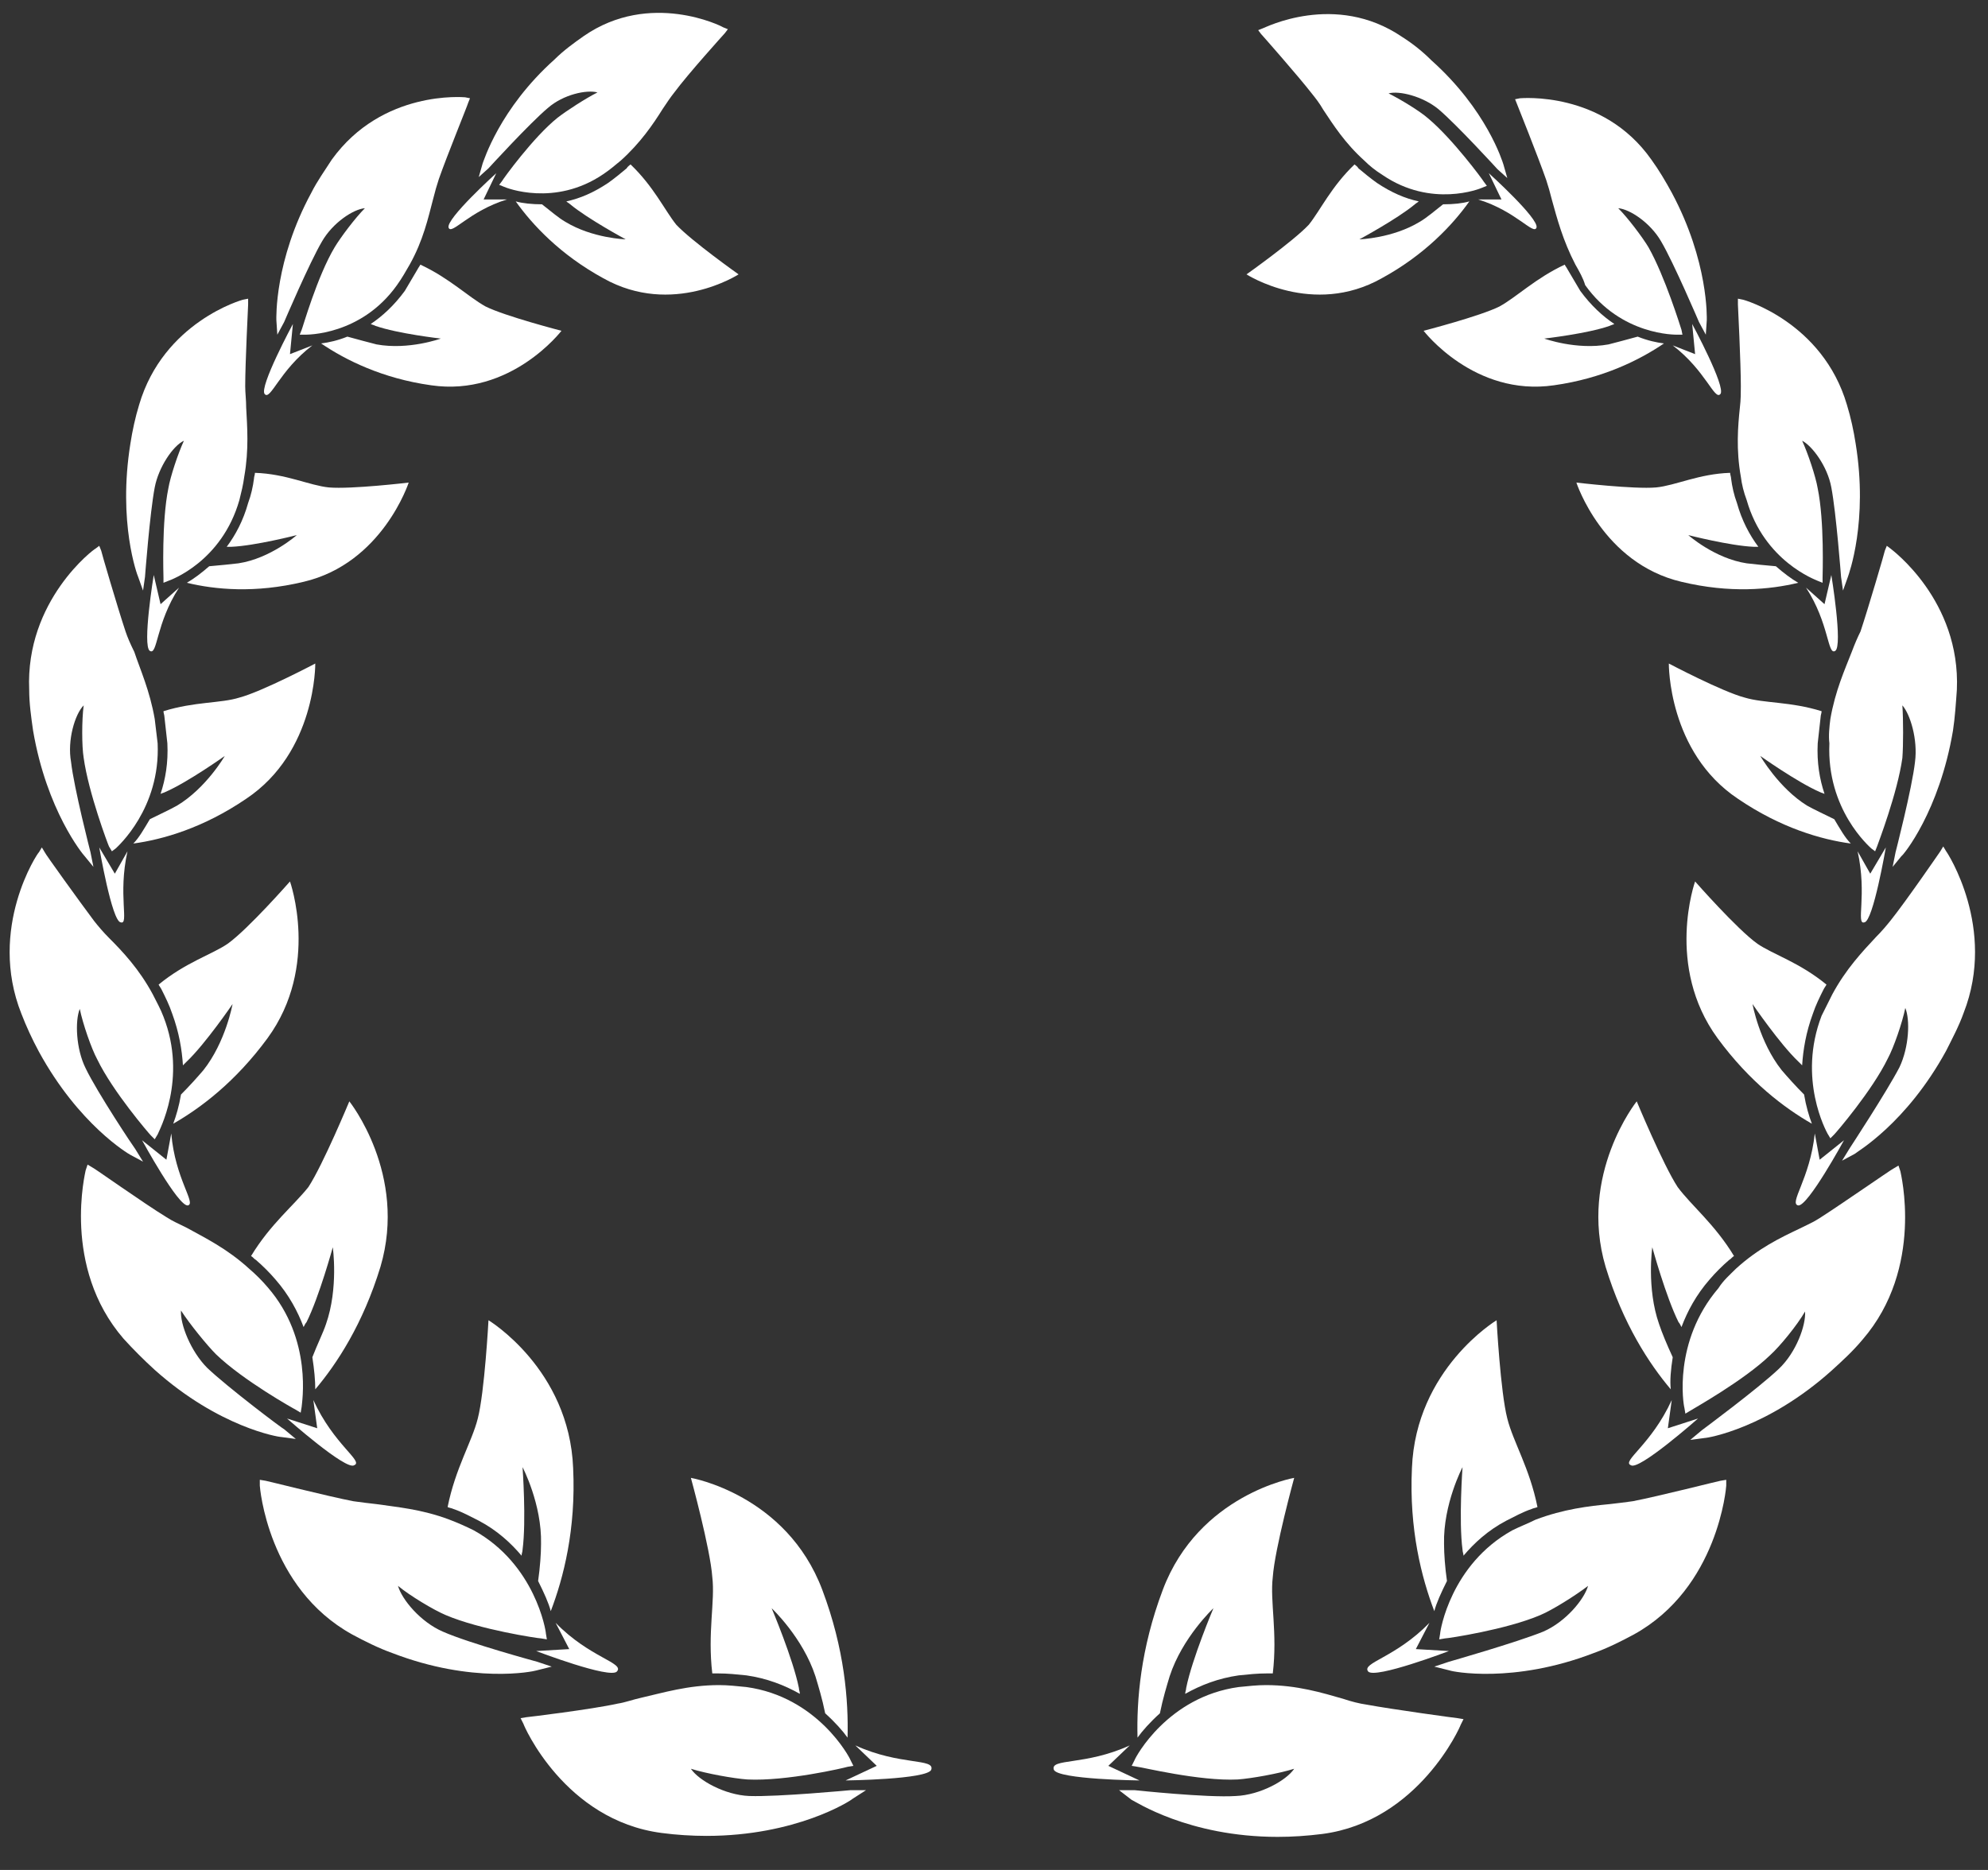 <?xml version="1.0" encoding="utf-8"?>
<!-- Generator: Adobe Illustrator 19.1.0, SVG Export Plug-In . SVG Version: 6.00 Build 0)  -->
<svg version="1.2" baseProfile="tiny" id="Layer_1" xmlns="http://www.w3.org/2000/svg" xmlns:xlink="http://www.w3.org/1999/xlink"
	 x="0px" y="0px" viewBox="0 0 204.3 192.2" xml:space="preserve">
<rect x="0" y="0" width="204.3" height="192.2" fill="#333333" stroke="none"/>
<g>
	<g>
		<g>
			<path fill="#FFFFFF" d="M73.2,172c0.2,0,0.4,0,0.6,0c1,0,1.9,0.1,2.9,0.2c2.1,0.3,3.9,1,5.5,1.9c0-0.2-0.1-0.4-0.1-0.6
				c-0.6-3-2.8-8.2-2.8-8.2s3.2,3,4.5,7c0.3,1,0.7,2.3,1,3.8c1,0.9,1.8,1.8,2.3,2.5c0.1-3.8-0.3-9.1-2.6-15.2
				c-3.7-9.8-13.5-11.5-13.5-11.5s2,7.3,2.2,10.2C73.5,164.6,72.7,167.8,73.2,172z"/>
			<path fill="#FFFFFF" d="M73.9,173.2c0.9,0,1.8,0.1,2.8,0.2c7.3,1,10.6,7.2,10.7,7.5l0.3,0.6l-0.6,0.1c-0.3,0.1-6.3,1.5-10.3,1.3
				c-1.4-0.1-4.2-0.6-5.8-1.1c0.8,1.2,3.5,2.7,6,2.8c3,0.1,10.4-0.6,10.4-0.6l1.6,0l-1.4,0.9c-0.2,0.2-5.8,3.8-15,3.8
				c-1.5,0-3.1-0.1-4.6-0.3c-10-1.3-14.2-11.1-14.2-11.2l-0.3-0.6l0.6-0.1c0.1,0,6.7-0.8,9.4-1.4c0.7-0.1,1.5-0.4,2.4-0.6
				C68.1,174,70.7,173.2,73.9,173.2z"/>
			<path fill="#FFFFFF" d="M87.9,179.4l2.2,2.1l-3.2,1.5c0,0,8.4-0.1,8.8-1.1C96.1,180.7,92.5,181.5,87.9,179.4z"/>
		</g>
		<g>
			<path fill="#FFFFFF" d="M46,154.9c0.2,0.1,0.4,0.1,0.6,0.2c0.9,0.3,1.8,0.8,2.6,1.2c1.9,1,3.3,2.3,4.4,3.6c0-0.2,0.1-0.4,0.1-0.6
				c0.4-3,0-8.5,0-8.5s2,3.8,1.9,7.9c0,1-0.1,2.4-0.3,3.8c0.6,1.2,1.1,2.3,1.3,3.1c1.3-3.4,2.6-8.4,2.3-14.7
				c-0.4-10.2-8.7-15.2-8.7-15.2s-0.4,7.4-1.1,10.1C48.5,148.2,46.8,150.9,46,154.9z"/>
			<path fill="#FFFFFF" d="M46.2,156.2c0.8,0.3,1.7,0.7,2.5,1.1c6.3,3.5,7.4,10.3,7.4,10.6l0.1,0.6l-0.6-0.1c-0.3,0-6.3-0.9-9.8-2.4
				c-1.2-0.5-3.7-2-4.9-3c0.4,1.4,2.3,3.7,4.6,4.7c2.7,1.2,9.7,3.1,9.7,3.1l1.5,0.5l-1.6,0.4c-0.3,0.1-6.5,1.4-14.8-1.8
				c-1.4-0.5-2.8-1.2-4.1-1.9c-8.7-4.8-9.5-15.2-9.5-15.3l0-0.6l0.6,0.1c0.1,0,6.4,1.6,9,2.1c0.7,0.1,1.5,0.2,2.4,0.3
				C40.7,154.9,43.3,155.1,46.2,156.2z"/>
			<path fill="#FFFFFF" d="M57.1,166.8l1.4,2.7l-3.4,0.2c0,0,7.6,2.9,8.3,2.1C64.2,170.9,60.6,170.4,57.1,166.8z"/>
		</g>
		<g>
			<path fill="#FFFFFF" d="M25.8,129.1c0.2,0.1,0.3,0.3,0.5,0.4c0.7,0.6,1.4,1.3,2,2c1.4,1.6,2.3,3.3,2.9,4.9
				c0.1-0.2,0.2-0.4,0.3-0.5c1.3-2.6,2.7-7.7,2.7-7.7s0.6,4.2-0.7,7.9c-0.3,0.9-0.9,2.1-1.4,3.4c0.2,1.3,0.3,2.4,0.3,3.3
				c2.2-2.6,4.9-6.7,6.7-12.6c2.8-9.5-3.2-17-3.2-17s-2.7,6.5-4.2,8.8C30.2,123.9,27.8,125.8,25.8,129.1z"/>
			<path fill="#FFFFFF" d="M25.6,130.4c0.7,0.6,1.3,1.2,1.9,1.9c4.7,5.4,3.5,12,3.5,12.3l-0.1,0.6l-0.5-0.3c-0.2-0.1-5.4-3-8.2-5.7
				c-0.9-0.9-2.7-3.1-3.6-4.5c-0.1,1.4,1,4.2,2.7,5.9c2.1,2,7.8,6.3,7.9,6.3l1.2,1l-1.5-0.2c-0.3,0-6.4-1-13-6.9
				c-1.1-1-2.2-2.1-3.2-3.2c-6.4-7.4-3.9-17.2-3.9-17.3l0.2-0.6l0.5,0.3c0.1,0,5.3,3.7,7.6,5.1c0.6,0.4,1.3,0.7,2.1,1.1
				C21,127.2,23.3,128.3,25.6,130.4z"/>
			<path fill="#FFFFFF" d="M32.2,143.9l0.4,2.9l-3.1-1c0,0,6.1,5.4,6.9,4.8C37.4,150.2,34.3,148.5,32.2,143.9z"/>
		</g>
		<g>
			<path fill="#FFFFFF" d="M16.3,101.2c0.1,0.2,0.2,0.3,0.3,0.5c0.4,0.8,0.8,1.6,1.1,2.5c0.7,1.9,1,3.7,1.1,5.3
				c0.1-0.1,0.3-0.3,0.4-0.4c1.9-1.8,4.7-5.9,4.7-5.9s-0.7,3.9-3,6.8c-0.6,0.7-1.4,1.6-2.3,2.5c-0.2,1.2-0.5,2.2-0.8,3
				c2.8-1.6,6.4-4.3,9.7-8.8c5.4-7.4,2.3-16.1,2.3-16.1s-4.3,4.9-6.4,6.4C21.8,98.1,19.1,98.9,16.3,101.2z"/>
			<path fill="#FFFFFF" d="M15.7,102.2c0.4,0.8,0.8,1.5,1.1,2.3c2.5,6.4-0.5,11.8-0.6,12.1l-0.3,0.5l-0.4-0.4
				c-0.2-0.2-3.9-4.5-5.5-7.8c-0.6-1.1-1.5-3.7-1.8-5.2c-0.5,1.2-0.4,4.1,0.6,6.1c1.2,2.5,5,8.2,5.1,8.3l0.8,1.3l-1.3-0.7
				c-0.2-0.1-5.3-3.1-9.4-10.6c-0.7-1.3-1.3-2.6-1.8-3.9C-1.3,95.4,3.9,87.6,4,87.6l0.3-0.5l0.3,0.5c0,0.1,3.6,5.1,5.1,7.1
				c0.4,0.5,0.9,1.1,1.5,1.7C12.6,97.8,14.3,99.6,15.7,102.2z"/>
			<path fill="#FFFFFF" d="M17.6,116.5l-0.5,2.7l-2.5-2c0,0,3.7,6.8,4.7,6.7C20.2,123.7,18,121.2,17.6,116.5z"/>
		</g>
		<g>
			<path fill="#FFFFFF" d="M16.8,73.1c0,0.2,0.1,0.4,0.1,0.6c0.1,0.9,0.2,1.8,0.3,2.7c0.1,2-0.2,3.7-0.7,5.2
				c0.2-0.1,0.3-0.1,0.5-0.2c2.3-1,6.1-3.7,6.1-3.7s-1.9,3.3-4.9,5.1c-0.7,0.4-1.8,0.9-2.8,1.4c-0.6,1-1.1,1.9-1.7,2.5
				c3-0.4,7.2-1.6,11.6-4.6c7.2-4.8,7.1-13.9,7.1-13.9s-5.5,2.9-7.8,3.5C22.7,72.3,20,72.1,16.8,73.1z"/>
			<path fill="#FFFFFF" d="M15.9,73.9c0.1,0.8,0.2,1.7,0.3,2.5c0.3,6.7-4.1,10.6-4.3,10.8l-0.4,0.3L11.2,87
				c-0.1-0.2-2.1-5.5-2.6-9.1c-0.2-1.2-0.2-3.9,0-5.4c-0.9,0.9-1.7,3.6-1.3,5.8c0.3,2.7,2,9.3,2,9.3l0.3,1.5l-0.9-1.1
				c-0.2-0.2-3.9-4.7-5.3-12.9c-0.2-1.4-0.4-2.8-0.4-4.2c-0.4-9.2,6.7-14.5,6.8-14.5l0.4-0.3l0.2,0.5c0,0.1,1.7,5.9,2.5,8.3
				c0.2,0.6,0.5,1.3,0.9,2.1C14.4,68.8,15.4,71,15.9,73.9z"/>
			<path fill="#FFFFFF" d="M13.1,87.5l-1.3,2.3l-1.6-2.7c0,0,1.3,7.6,2.2,7.7C13.3,95.1,12.1,92,13.1,87.5z"/>
		</g>
		<g>
			<path fill="#FFFFFF" d="M26.2,48.6c0,0.2-0.1,0.4-0.1,0.6c-0.1,0.8-0.3,1.7-0.6,2.5c-0.5,1.8-1.3,3.3-2.2,4.5c0.2,0,0.3,0,0.5,0
				c2.4-0.1,6.7-1.2,6.7-1.2s-2.7,2.4-6,2.9c-0.8,0.1-1.9,0.2-3,0.3c-0.8,0.7-1.6,1.3-2.3,1.7c2.9,0.7,7,1.1,12-0.1
				c8.1-1.9,10.8-10.2,10.8-10.2s-5.9,0.7-8.2,0.5C31.8,49.9,29.4,48.7,26.2,48.6z"/>
			<path fill="#FFFFFF" d="M25.1,49c-0.1,0.8-0.3,1.6-0.5,2.4c-1.8,6.3-7,8.2-7.3,8.3l-0.5,0.2l0-0.5c0-0.2-0.2-5.8,0.5-9.2
				c0.2-1.2,1-3.6,1.6-4.9c-1.1,0.5-2.6,2.7-3,4.8c-0.5,2.6-1,9.2-1,9.2l-0.2,1.4l-0.5-1.4c-0.1-0.2-2.1-5.6-0.8-13.7
				c0.2-1.3,0.5-2.7,0.9-4c2.5-8.5,10.6-10.8,10.7-10.8l0.5-0.1l0,0.6c0,0.1-0.3,6-0.3,8.4c0,0.7,0.1,1.4,0.1,2.2
				C25.4,43.8,25.6,46.2,25.1,49z"/>
			<path fill="#FFFFFF" d="M18.4,60.4l-1.9,1.7l-0.7-3c0,0-1.2,7.3-0.4,7.8C16.2,67.4,16,64.1,18.4,60.4z"/>
		</g>
		<g>
			<path fill="#FFFFFF" d="M43.2,27.2c-0.1,0.2-0.2,0.3-0.3,0.5c-0.4,0.7-0.9,1.5-1.3,2.2c-1.1,1.5-2.3,2.6-3.5,3.4
				c0.2,0.1,0.3,0.1,0.5,0.2c2.3,0.8,6.7,1.3,6.7,1.3s-3.3,1.2-6.6,0.6c-0.8-0.2-1.9-0.5-3-0.8c-1,0.4-1.9,0.6-2.7,0.7
				c2.5,1.7,6.3,3.6,11.3,4.3c8.2,1.2,13.4-5.6,13.4-5.6s-5.8-1.5-7.8-2.5C48.1,30.5,46.2,28.6,43.2,27.2z"/>
			<path fill="#FFFFFF" d="M42.1,27.2c-0.4,0.7-0.8,1.4-1.3,2.1c-3.7,5.2-9.3,5.1-9.5,5.1l-0.5,0l0.2-0.5c0.1-0.2,1.6-5.5,3.4-8.5
				c0.6-1,2.1-3,3.1-4c-1.2,0.1-3.3,1.5-4.4,3.4c-1.3,2.2-3.9,8.3-3.9,8.3l-0.7,1.3l-0.1-1.5c0-0.2-0.2-6.1,3.6-13.1
				c0.6-1.2,1.4-2.3,2.1-3.4C39.3,9.2,47.7,10,47.8,10l0.5,0.1l-0.2,0.5c0,0.1-2.2,5.5-3,7.8c-0.2,0.6-0.4,1.3-0.6,2.1
				C44,22.4,43.5,24.7,42.1,27.2z"/>
			<path fill="#FFFFFF" d="M32.1,35.5l-2.3,0.9l0.3-3.1c0,0-3.5,6.5-2.9,7.2C27.8,41.2,28.7,38.1,32.1,35.5z"/>
		</g>
		<g>
			<path fill="#FFFFFF" d="M64.8,16.9c-0.1,0.1-0.3,0.2-0.4,0.4c-0.6,0.5-1.2,1-1.9,1.5c-1.5,1-2.9,1.6-4.3,1.9
				c0.1,0.1,0.3,0.2,0.4,0.3c1.8,1.5,5.7,3.6,5.7,3.6s-3.4-0.1-6.2-1.8c-0.7-0.4-1.5-1.1-2.4-1.8c-1,0-2-0.1-2.7-0.3
				c1.7,2.4,4.6,5.5,9,7.9c7.1,4,13.9-0.4,13.9-0.4s-4.8-3.4-6.4-5.1C68.3,21.6,67.2,19.2,64.8,16.9z"/>
			<path fill="#FFFFFF" d="M63.8,16.5c-0.6,0.5-1.2,1-1.8,1.4c-5,3.4-10,1.4-10.2,1.3L51.3,19l0.3-0.4c0.1-0.2,3.2-4.5,5.7-6.5
				c0.9-0.7,2.9-2,4.1-2.6c-1.1-0.3-3.5,0.2-5.1,1.6c-1.9,1.6-6.1,6.2-6.1,6.2l-1,0.9l0.4-1.4c0.1-0.2,1.7-5.6,7.4-10.7
				c0.9-0.9,2-1.7,3-2.4c6.8-4.7,14.2-1,14.3-0.9l0.5,0.2l-0.3,0.4c0,0-3.8,4.2-5.2,6.1c-0.4,0.5-0.8,1.1-1.2,1.7
				C67.1,12.8,65.8,14.7,63.8,16.5z"/>
			<path fill="#FFFFFF" d="M52.1,20.5l-2.4,0l1.3-2.7c0,0-5.2,4.7-4.9,5.6C46.4,24.2,48.2,21.7,52.1,20.5z"/>
		</g>
		<g>
			<path fill="#FFFFFF" d="M130.8,172c-0.2,0-0.4,0-0.6,0c-1,0-1.9,0.1-2.9,0.2c-2.1,0.3-3.9,1-5.5,1.9c0-0.2,0.1-0.4,0.1-0.6
				c0.6-3,2.8-8.2,2.8-8.2s-3.2,3-4.5,7c-0.3,1-0.7,2.3-1,3.8c-1,0.9-1.8,1.8-2.3,2.5c-0.1-3.8,0.3-9.1,2.6-15.2
				c3.7-9.8,13.5-11.5,13.5-11.5s-2,7.3-2.2,10.2C130.5,164.6,131.3,167.8,130.8,172z"/>
			<path fill="#FFFFFF" d="M130.1,173.2c3.2,0,5.8,0.8,7.9,1.4c0.9,0.3,1.7,0.5,2.4,0.6c2.7,0.5,9.3,1.4,9.4,1.4l0.6,0.1l-0.3,0.6
				c0,0.1-4.3,9.9-14.2,11.2c-1.6,0.2-3.1,0.3-4.6,0.3c-9.2,0-14.7-3.7-15-3.8L115,184l1.6,0c0,0,7.5,0.8,10.4,0.6
				c2.5-0.1,5.2-1.6,6-2.8c-1.6,0.5-4.4,1-5.8,1.1c-3.9,0.2-10-1.3-10.3-1.3l-0.6-0.1l0.3-0.6c0.1-0.3,3.4-6.5,10.7-7.5
				C128.3,173.3,129.2,173.2,130.1,173.2z"/>
			<path fill="#FFFFFF" d="M116.1,179.4l-2.2,2.1l3.2,1.5c0,0-8.4-0.1-8.8-1.1C107.9,180.7,111.5,181.5,116.1,179.4z"/>
		</g>
		<g>
			<path fill="#FFFFFF" d="M158,154.9c-0.2,0.1-0.4,0.1-0.6,0.2c-0.9,0.3-1.8,0.8-2.6,1.2c-1.9,1-3.3,2.3-4.4,3.6
				c0-0.2-0.1-0.4-0.1-0.6c-0.4-3,0-8.5,0-8.5s-2,3.8-1.9,7.9c0,1,0.1,2.4,0.3,3.8c-0.6,1.2-1.1,2.3-1.3,3.1
				c-1.3-3.4-2.6-8.4-2.3-14.7c0.4-10.2,8.7-15.2,8.7-15.2s0.4,7.4,1.1,10.1C155.5,148.2,157.2,150.9,158,154.9z"/>
			<path fill="#FFFFFF" d="M157.8,156.2c2.9-1.1,5.5-1.4,7.6-1.6c0.9-0.1,1.7-0.2,2.4-0.3c2.6-0.5,8.9-2.1,9-2.1l0.6-0.1l0,0.6
				c0,0.1-0.8,10.5-9.5,15.3c-1.3,0.7-2.7,1.4-4.1,1.9c-8.3,3.2-14.6,1.9-14.8,1.8l-1.6-0.4l1.5-0.5c0,0,7-2,9.7-3.1
				c2.3-1,4.2-3.3,4.6-4.7c-1.3,1-3.7,2.5-4.9,3c-3.5,1.5-9.5,2.4-9.8,2.4l-0.6,0.1l0.1-0.6c0-0.3,1.1-7.1,7.4-10.6
				C156.2,156.9,157,156.6,157.8,156.2z"/>
			<path fill="#FFFFFF" d="M146.9,166.8l-1.4,2.7l3.4,0.2c0,0-7.6,2.9-8.3,2.1C139.9,170.9,143.4,170.4,146.9,166.8z"/>
		</g>
		<g>
			<path fill="#FFFFFF" d="M178.2,129.1c-0.2,0.1-0.3,0.3-0.5,0.4c-0.7,0.6-1.4,1.3-2,2c-1.4,1.6-2.3,3.3-2.9,4.9
				c-0.1-0.2-0.2-0.4-0.3-0.5c-1.3-2.6-2.7-7.7-2.7-7.7s-0.6,4.2,0.7,7.9c0.3,0.9,0.8,2.1,1.4,3.4c-0.2,1.3-0.3,2.4-0.2,3.3
				c-2.2-2.6-4.9-6.7-6.7-12.6c-2.8-9.5,3.2-17,3.2-17s2.7,6.5,4.2,8.8C173.8,123.9,176.2,125.8,178.2,129.1z"/>
			<path fill="#FFFFFF" d="M178.4,130.4c2.3-2.1,4.6-3.2,6.5-4.1c0.8-0.4,1.5-0.7,2.1-1.1c2.2-1.4,7.5-5.1,7.6-5.1l0.5-0.3l0.2,0.6
				c0,0.1,2.5,9.9-3.9,17.3c-1,1.2-2.1,2.2-3.2,3.2c-6.6,5.9-12.7,6.9-13,6.9l-1.5,0.2l1.2-1c0,0,5.8-4.3,7.9-6.3
				c1.8-1.7,2.8-4.5,2.7-5.9c-0.8,1.4-2.6,3.6-3.6,4.5c-2.7,2.6-7.9,5.5-8.2,5.7l-0.5,0.3l-0.1-0.6c-0.1-0.3-1.2-6.8,3.5-12.3
				C177.1,131.6,177.8,131,178.4,130.4z"/>
			<path fill="#FFFFFF" d="M171.8,143.9l-0.4,2.9l3.1-1c0,0-6.1,5.4-6.9,4.8C166.6,150.2,169.7,148.5,171.8,143.9z"/>
		</g>
		<g>
			<path fill="#FFFFFF" d="M187.7,101.2c-0.1,0.2-0.2,0.3-0.3,0.5c-0.4,0.8-0.8,1.6-1.1,2.5c-0.7,1.9-1,3.7-1.1,5.3
				c-0.1-0.1-0.3-0.3-0.4-0.4c-1.9-1.8-4.7-5.9-4.7-5.9s0.7,3.9,3,6.8c0.6,0.7,1.4,1.6,2.3,2.5c0.2,1.2,0.5,2.2,0.8,3
				c-2.8-1.6-6.4-4.3-9.7-8.8c-5.4-7.4-2.3-16.1-2.3-16.1s4.3,4.9,6.4,6.4C182.2,98.1,184.9,98.9,187.7,101.2z"/>
			<path fill="#FFFFFF" d="M188.3,102.2c1.4-2.6,3.1-4.4,4.5-5.9c0.6-0.6,1.1-1.2,1.5-1.7c1.6-2,5.1-7.1,5.1-7.1l0.3-0.5l0.3,0.5
				c0.1,0.1,5.2,7.9,1.8,16.6c-0.5,1.4-1.2,2.7-1.8,3.9c-4.1,7.5-9.2,10.4-9.4,10.6l-1.3,0.7l0.8-1.3c0,0,3.8-5.8,5.1-8.3
				c1-2.1,1.1-4.9,0.6-6.1c-0.3,1.5-1.2,4.1-1.8,5.2c-1.6,3.3-5.3,7.6-5.5,7.8l-0.4,0.4l-0.3-0.5c-0.1-0.2-3.1-5.6-0.6-12.1
				C187.5,103.8,187.9,103,188.3,102.2z"/>
			<path fill="#FFFFFF" d="M186.5,116.5l0.5,2.7l2.5-2c0,0-3.7,6.8-4.7,6.7C183.8,123.7,186,121.2,186.5,116.5z"/>
		</g>
		<g>
			<path fill="#FFFFFF" d="M187.2,73.1c0,0.2-0.1,0.4-0.1,0.6c-0.1,0.9-0.2,1.8-0.3,2.7c-0.1,2,0.2,3.7,0.7,5.2
				c-0.2-0.1-0.3-0.1-0.5-0.2c-2.3-1-6.1-3.7-6.1-3.7s1.9,3.3,4.8,5.1c0.7,0.4,1.8,0.9,2.8,1.4c0.6,1,1.1,1.9,1.7,2.5
				c-3-0.4-7.2-1.6-11.6-4.6c-7.2-4.8-7.1-13.9-7.1-13.9s5.5,2.9,7.8,3.5C181.3,72.3,184,72.1,187.2,73.1z"/>
			<path fill="#FFFFFF" d="M188.1,73.9c0.5-2.9,1.5-5.1,2.2-6.9c0.3-0.8,0.6-1.5,0.9-2.1c0.8-2.4,2.5-8.2,2.5-8.3l0.2-0.5l0.4,0.3
				c0.1,0.1,7.2,5.3,6.8,14.5c-0.1,1.4-0.2,2.9-0.4,4.2c-1.4,8.3-5.1,12.8-5.3,12.9l-0.9,1.1l0.3-1.5c0,0,1.7-6.6,2-9.3
				c0.3-2.3-0.5-4.9-1.3-5.8c0.1,1.5,0.1,4.1,0,5.4c-0.5,3.6-2.5,8.8-2.6,9.1l-0.2,0.5l-0.4-0.3c-0.2-0.2-4.6-4-4.3-10.8
				C187.9,75.6,188,74.7,188.1,73.9z"/>
			<path fill="#FFFFFF" d="M190.9,87.5l1.3,2.3l1.6-2.7c0,0-1.3,7.6-2.2,7.7C190.7,95.1,191.9,92,190.9,87.5z"/>
		</g>
		<g>
			<path fill="#FFFFFF" d="M177.8,48.6c0,0.2,0.1,0.4,0.1,0.6c0.1,0.8,0.3,1.7,0.6,2.5c0.5,1.8,1.3,3.3,2.2,4.5c-0.2,0-0.3,0-0.5,0
				c-2.4-0.1-6.7-1.2-6.7-1.2s2.7,2.4,6,2.9c0.8,0.1,1.9,0.2,3,0.3c0.8,0.7,1.6,1.3,2.3,1.7c-2.9,0.7-7,1.1-12-0.1
				c-8.1-1.9-10.8-10.2-10.8-10.2s5.9,0.7,8.2,0.5C172.2,49.9,174.6,48.7,177.8,48.6z"/>
			<path fill="#FFFFFF" d="M178.9,49c-0.5-2.8-0.3-5.2-0.1-7.1c0.1-0.8,0.1-1.6,0.1-2.2c0-2.4-0.3-8.4-0.3-8.4l0-0.6l0.5,0.1
				c0.1,0,8.2,2.3,10.7,10.8c0.4,1.3,0.7,2.7,0.9,4c1.3,8-0.7,13.4-0.8,13.7l-0.5,1.4l-0.2-1.4c0,0-0.5-6.6-1-9.2
				c-0.4-2.2-2-4.3-3-4.8c0.6,1.3,1.4,3.7,1.6,4.9c0.7,3.4,0.5,8.9,0.5,9.2l0,0.5l-0.5-0.2c-0.2-0.1-5.5-2-7.3-8.3
				C179.2,50.6,179,49.8,178.9,49z"/>
			<path fill="#FFFFFF" d="M185.6,60.4l1.9,1.7l0.7-3c0,0,1.2,7.3,0.4,7.8C187.8,67.4,188,64.1,185.6,60.4z"/>
		</g>
		<g>
			<path fill="#FFFFFF" d="M160.8,27.2c0.1,0.2,0.2,0.3,0.3,0.5c0.4,0.7,0.9,1.5,1.3,2.2c1.1,1.5,2.3,2.6,3.5,3.4
				c-0.2,0.1-0.3,0.1-0.5,0.2c-2.3,0.8-6.7,1.3-6.7,1.3s3.3,1.2,6.6,0.6c0.8-0.2,1.9-0.5,3-0.8c1,0.4,1.9,0.6,2.7,0.7
				c-2.5,1.7-6.3,3.6-11.3,4.3c-8.2,1.2-13.4-5.6-13.4-5.6s5.8-1.5,7.8-2.5C155.9,30.5,157.8,28.6,160.8,27.2z"/>
			<path fill="#FFFFFF" d="M161.9,27.2c-1.3-2.5-1.9-4.8-2.4-6.6c-0.2-0.8-0.4-1.5-0.6-2.1c-0.8-2.3-3-7.8-3-7.8l-0.2-0.5l0.5-0.1
				c0.1,0,8.5-0.8,13.5,6.3c0.8,1.1,1.5,2.3,2.1,3.4c3.8,7.1,3.6,12.9,3.6,13.1l-0.1,1.5l-0.7-1.3c0,0-2.6-6.1-3.9-8.3
				c-1.1-1.9-3.2-3.3-4.4-3.4c1,1,2.5,3,3.1,4c1.7,3,3.3,8.2,3.4,8.5l0.1,0.5l-0.5,0c-0.2,0-5.8,0.1-9.5-5.1
				C162.7,28.6,162.3,27.9,161.9,27.2z"/>
			<path fill="#FFFFFF" d="M171.9,35.5l2.3,0.9l-0.3-3.1c0,0,3.5,6.5,2.9,7.2C176.2,41.2,175.3,38.1,171.9,35.5z"/>
		</g>
		<g>
			<path fill="#FFFFFF" d="M139.2,16.9c0.1,0.1,0.3,0.2,0.4,0.4c0.6,0.5,1.2,1,1.9,1.5c1.5,1,2.9,1.6,4.3,1.9
				c-0.1,0.1-0.3,0.2-0.4,0.3c-1.8,1.5-5.7,3.6-5.7,3.6s3.4-0.1,6.2-1.8c0.7-0.4,1.5-1.1,2.4-1.8c1.1,0,2-0.1,2.7-0.3
				c-1.7,2.4-4.6,5.5-9,7.9c-7.1,4-13.9-0.4-13.9-0.4s4.8-3.4,6.4-5.1C135.7,21.6,136.8,19.2,139.2,16.9z"/>
			<path fill="#FFFFFF" d="M140.2,16.5c-2-1.8-3.2-3.7-4.2-5.2c-0.4-0.7-0.8-1.2-1.2-1.7c-1.4-1.8-5.1-6-5.2-6.1l-0.3-0.4l0.5-0.2
				c0.1,0,7.4-3.8,14.3,0.9c1.1,0.7,2.1,1.5,3,2.4c5.7,5.1,7.3,10.4,7.4,10.7l0.4,1.4l-1-0.9c0,0-4.2-4.6-6.1-6.2
				c-1.6-1.3-4-1.9-5.1-1.6c1.2,0.6,3.2,1.8,4.1,2.6c2.5,2.1,5.6,6.3,5.7,6.5l0.3,0.4l-0.5,0.2c-0.2,0.1-5.2,2.1-10.2-1.3
				C141.3,17.5,140.7,17,140.2,16.5z"/>
			<path fill="#FFFFFF" d="M151.9,20.5l2.4,0l-1.3-2.7c0,0,5.2,4.7,4.9,5.6C157.6,24.2,155.8,21.7,151.9,20.5z"/>
		</g>
	</g>
</g>
</svg>
